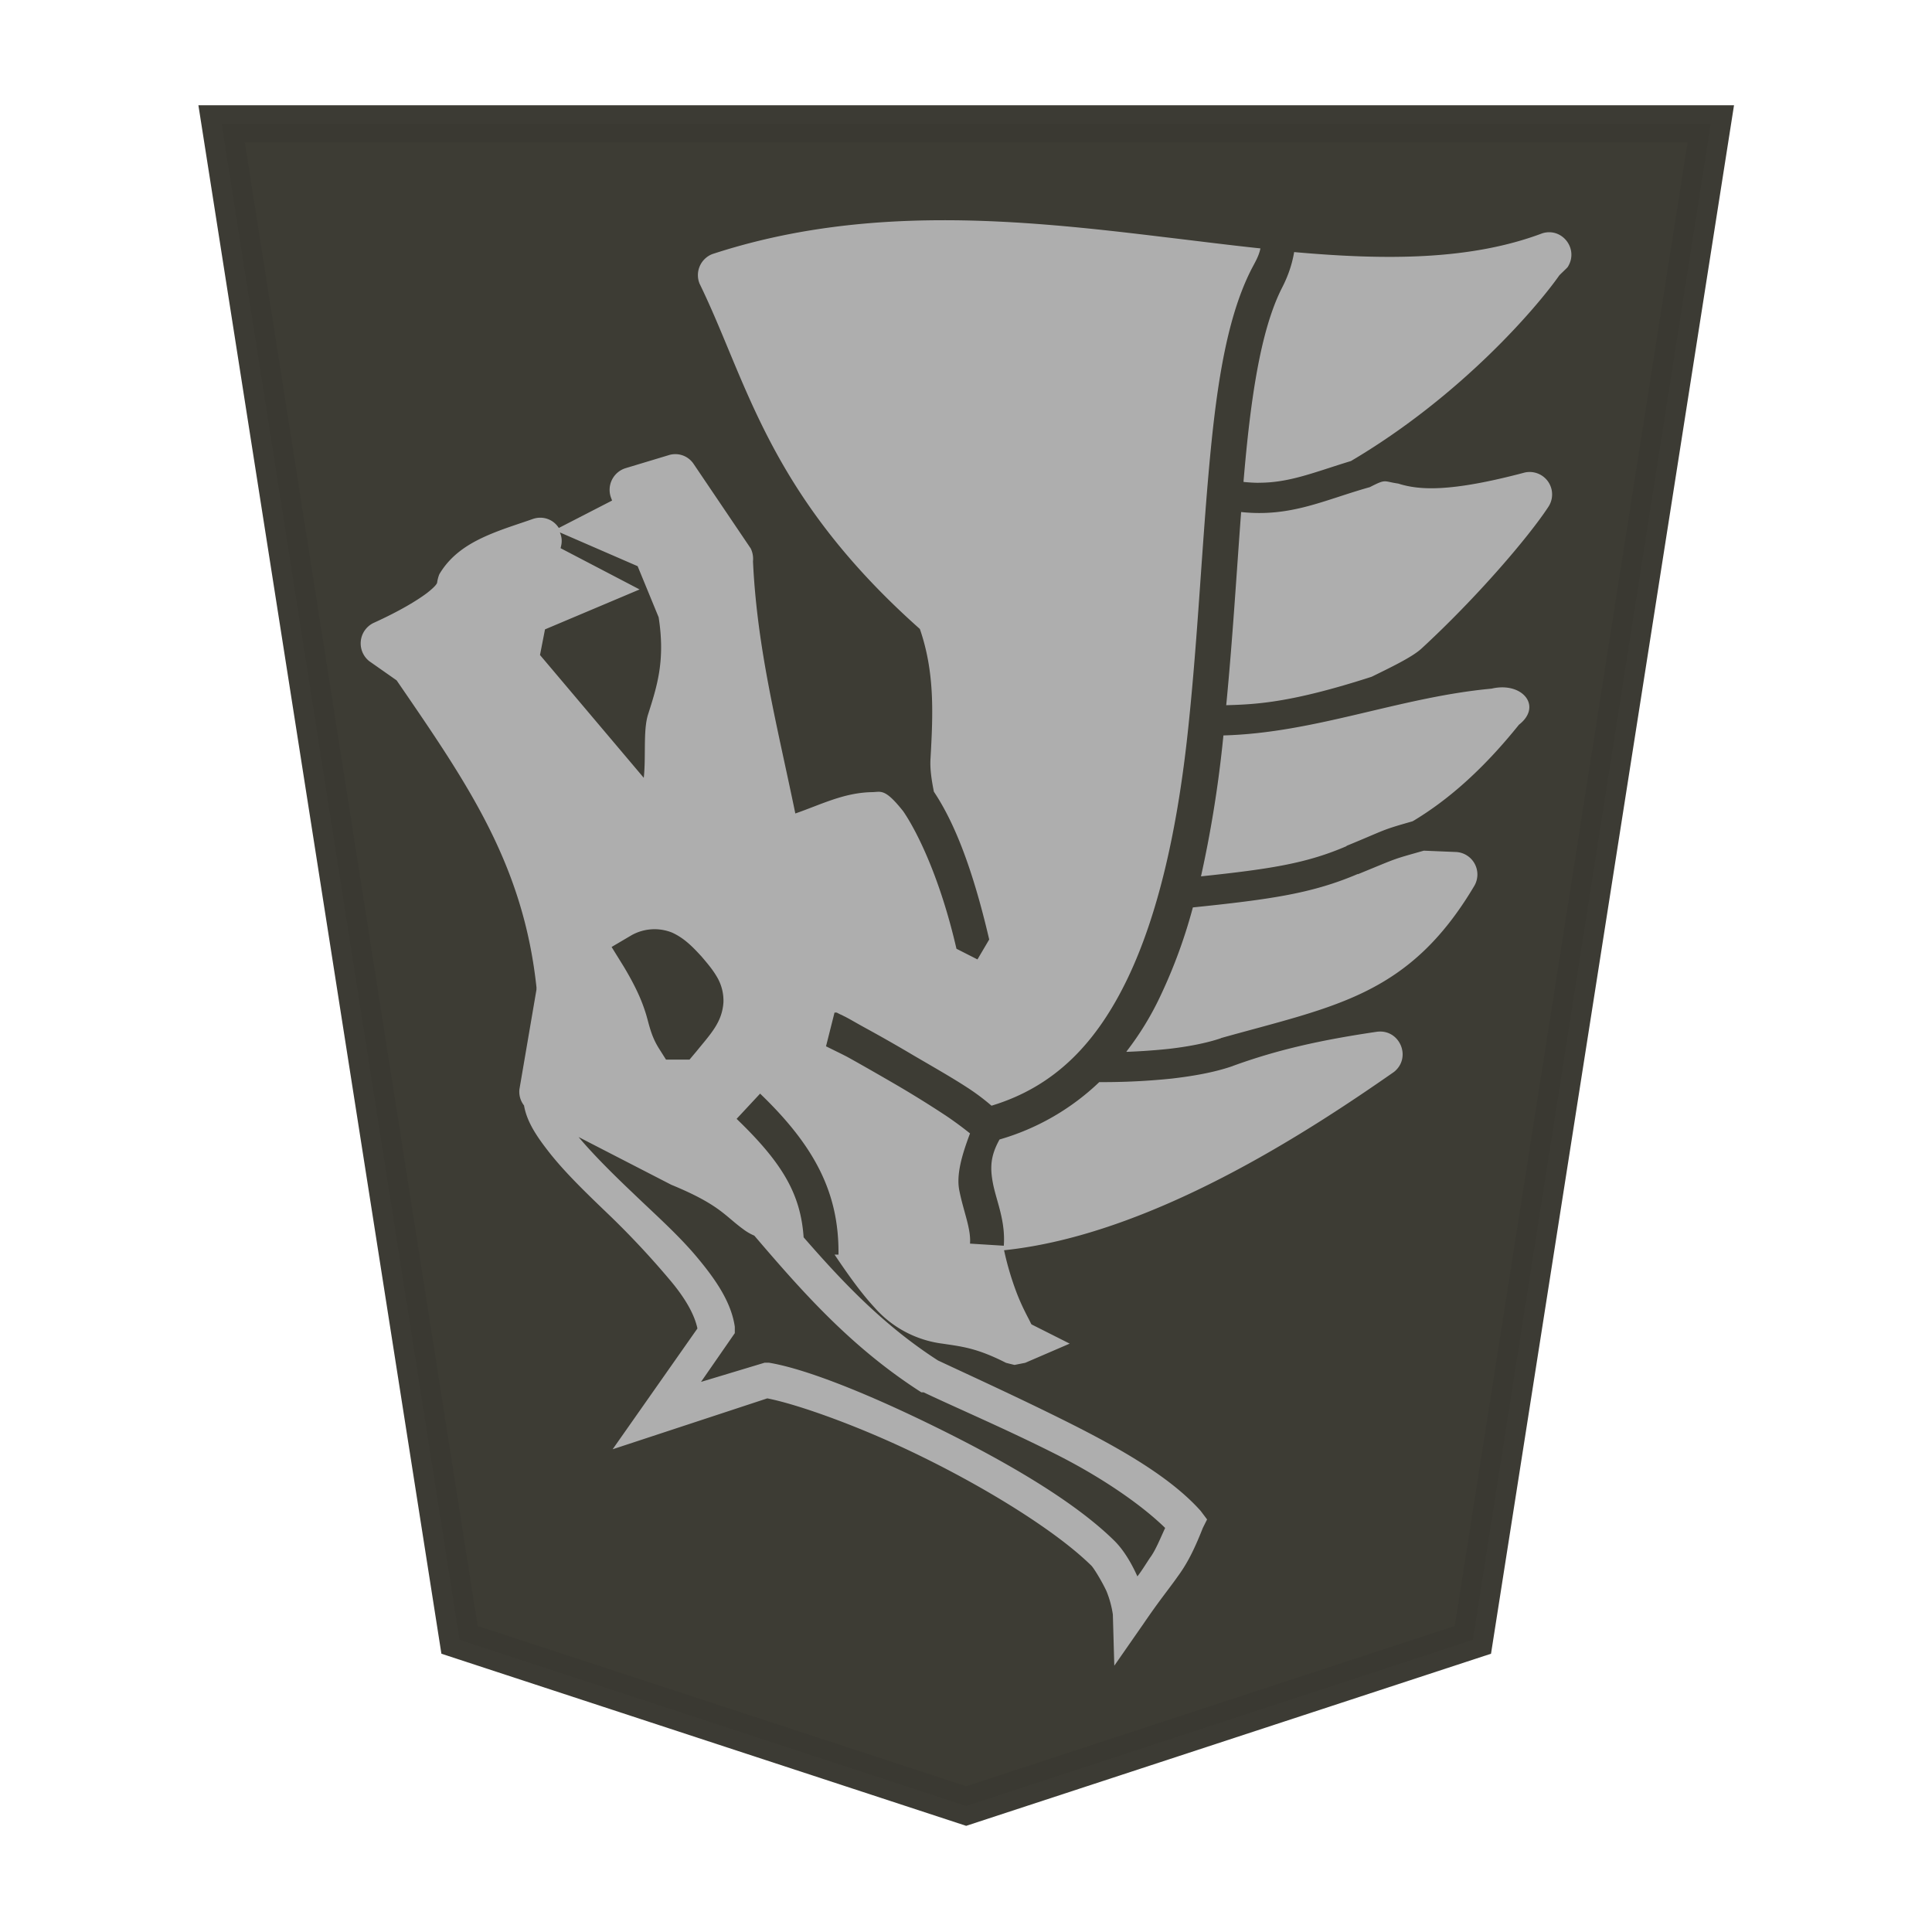 <svg xmlns="http://www.w3.org/2000/svg" width="52.157" height="52.157">
    <g fill-opacity=".992" opacity=".99">
        <path fill="#3a3931" stroke="#393831" stroke-opacity=".992" stroke-width="1.044" d="m-11.54 7.386-13.14 4.634-6.169 42.276H7.767L1.598 12.02Z" transform="matrix(-1.041 0 0 -.968 14.07 55.905)"/>
        <path fill="#aeaeae" d="m30.082 44.968.796-1.144c.432-.634.682-.931.912-1.259.24-.326.432-.681.682-1.316l.115-.23-.173-.23c-.806-.903-2.134-1.661-3.49-2.346-1.355-.681-2.727-1.305-3.603-1.716-1.46-.941-2.56-2.1-3.626-3.324-.08-1.17-.576-2.011-1.809-3.198l.634-.681c1.483 1.426 2.134 2.69 2.116 4.346h-.106c.355.528.71 1.03 1.081 1.43a2.93 2.93 0 0 0 1.83.973c.529.08.923.115 1.717.518a7 7 0 0 0 .23.057h.001l.288-.057 1.201-.518-1.03-.519c-.02-.028-.03-.057-.06-.115-.09-.173-.221-.422-.346-.749a8 8 0 0 1-.336-1.138c3.978-.413 8.231-3.212 10.523-4.811.49-.384.163-1.17-.46-1.087-1.5.221-2.67.48-3.885.922l-.01.006v-.001c-.5.173-1.068.269-1.634.336a18 18 0 0 1-1.964.096 6.5 6.5 0 0 1-2.692 1.549c-.25.45-.26.768-.173 1.21.096.47.336.992.288 1.658l-.912-.057c.03-.403-.173-.855-.288-1.43-.09-.442.08-.99.288-1.545a10 10 0 0 0-.624-.461 29 29 0 0 0-1.373-.854c-.48-.279-.95-.548-1.315-.75-.182-.095-.346-.172-.46-.23-.06-.027-.081-.043-.116-.055l.23-.912h.06c.02.01.09.048.116.057.05.023.05.026.115.057.125.064.326.183.518.288a42 42 0 0 1 1.317.75c.49.287 1.015.585 1.43.854a6 6 0 0 1 .682.508c1.749-.528 2.856-1.738 3.669-3.425.844-1.757 1.33-4.024 1.602-6.406.269-2.382.384-4.861.576-7.093s.451-4.21 1.144-5.606c.115-.23.221-.384.269-.614-.854-.09-1.722-.202-2.612-.307-3.87-.47-8.053-.893-12.184.46a.61.61 0 0 0-.346.797c1.3 2.664 1.846 5.678 5.948 9.324.404 1.171.356 2.285.288 3.49-.02.287.03.595.09.902.538.806 1.036 2.026 1.494 3.991l-.317.538-.567-.288c-.441-1.913-1.062-3.163-1.436-3.71-.509-.643-.605-.518-.854-.518-.759.017-1.366.336-2.06.576-.489-2.374-1.032-4.437-1.143-6.807a.65.65 0 0 0-.06-.346l-1.545-2.287a.594.594 0 0 0-.681-.23l-1.144.345a.613.613 0 0 0-.404.797l.03.08-1.438.74c-.153-.24-.441-.336-.71-.24-.374.134-.806.26-1.258.46-.45.202-.94.49-1.258 1.03a1 1 0 0 0-.06.23c-.002.013-.03.09-.288.288-.26.192-.71.47-1.43.797a.613.613 0 0 0-.115 1.03l.74.519c1.914 2.79 3.419 4.952 3.776 8.29.002.02-.002.037 0 .057l-.46 2.69a.6.6 0 0 0 .124.44c.08.471.384.894.73 1.33.441.547 1.012 1.093 1.6 1.657a23 23 0 0 1 1.602 1.717c.432.509.672.95.749 1.316l-2.289 3.261 4.175-1.374c.797.154 2.509.75 4.233 1.603 1.773.873 3.59 2 4.52 2.917.06.063.268.394.403.682a2.7 2.7 0 0 1 .173.633zm.624-2.41c-.154-.345-.365-.71-.624-.965-1.088-1.072-2.926-2.132-4.749-3.032-1.823-.902-3.552-1.604-4.576-1.773h-.115l-1.717.518.912-1.316v-.172c-.096-.672-.528-1.29-1.03-1.889-.499-.595-1.127-1.15-1.715-1.716-.557-.528-1.09-1.061-1.472-1.517l2.501 1.288c1.307.538 1.44.835 1.945 1.201a1.4 1.4 0 0 0 .298.173c1.29 1.508 2.61 3.014 4.51 4.23h.06c.913.433 2.23.995 3.547 1.659 1.205.604 2.302 1.346 2.974 2.002-.134.288-.26.605-.403.797-.08.115-.23.365-.346.509zM18.614 28.606h-.634l-.182-.288c-.221-.345-.27-.643-.355-.93-.09-.289-.221-.654-.605-1.295l-.327-.528.538-.317a1.27 1.27 0 0 1 1.093-.072c.317.144.538.365.768.615l.007.008.009.008c.163.192.297.346.412.538a1.26 1.26 0 0 1 .192.72c-.04.537-.336.835-.73 1.32zm11.802-.21a17 17 0 0 0 1.134-.08c.51-.058 1.019-.154 1.412-.288l-.002-.003c3.078-.864 5.08-1.14 6.843-4.113a.608.608 0 0 0-.518-.912l-.845-.035-.006.001c-.883.25-.672.183-1.774.634l-.003-.006c-1.22.519-2.306.682-4.454.903a14 14 0 0 1-.874 2.386 8 8 0 0 1-.921 1.507zm2.002-4.737c1.914-.202 2.866-.356 3.934-.816l-.002-.007c1.098-.451.902-.413 1.778-.662l.03-.015c.893-.538 1.836-1.334 2.848-2.594.643-.5.09-1.17-.74-.974-2.485.23-4.746 1.195-7.238 1.263l-.03.288a32 32 0 0 1-.576 3.518zM17.381 21l-2.803-3.317.135-.692 2.554-1.078-2.133-1.114.02-.09a.56.56 0 0 0-.04-.336l2.1.912.567 1.379c.182 1.167-.04 1.853-.288 2.631-.134.432-.05 1.14-.115 1.716zm15.722-1.962h.002c.826-.023 1.763-.07 3.925-.768.528-.26 1.09-.528 1.343-.759 1.498-1.38 2.899-3.02 3.43-3.832a.606.606 0 0 0-.68-.912c-1.967.518-2.803.47-3.375.288-.413-.06-.317-.134-.768.096-1.233.346-2.128.816-3.474.672-.124 1.654-.23 3.437-.403 5.22zm.874-6.005h.001v-.001c.835.004 1.513-.288 2.493-.586 2.996-1.769 5.036-4.173 5.621-5.007.03-.037.211-.202.23-.23.308-.48-.143-1.075-.681-.912-1.938.73-4.218.73-6.704.508-.07.423-.22.759-.336.982-.576 1.145-.845 3.006-1.03 5.206v.017a4 4 0 0 0 .412.024z" overflow="visible"/>
    </g>
</svg>
